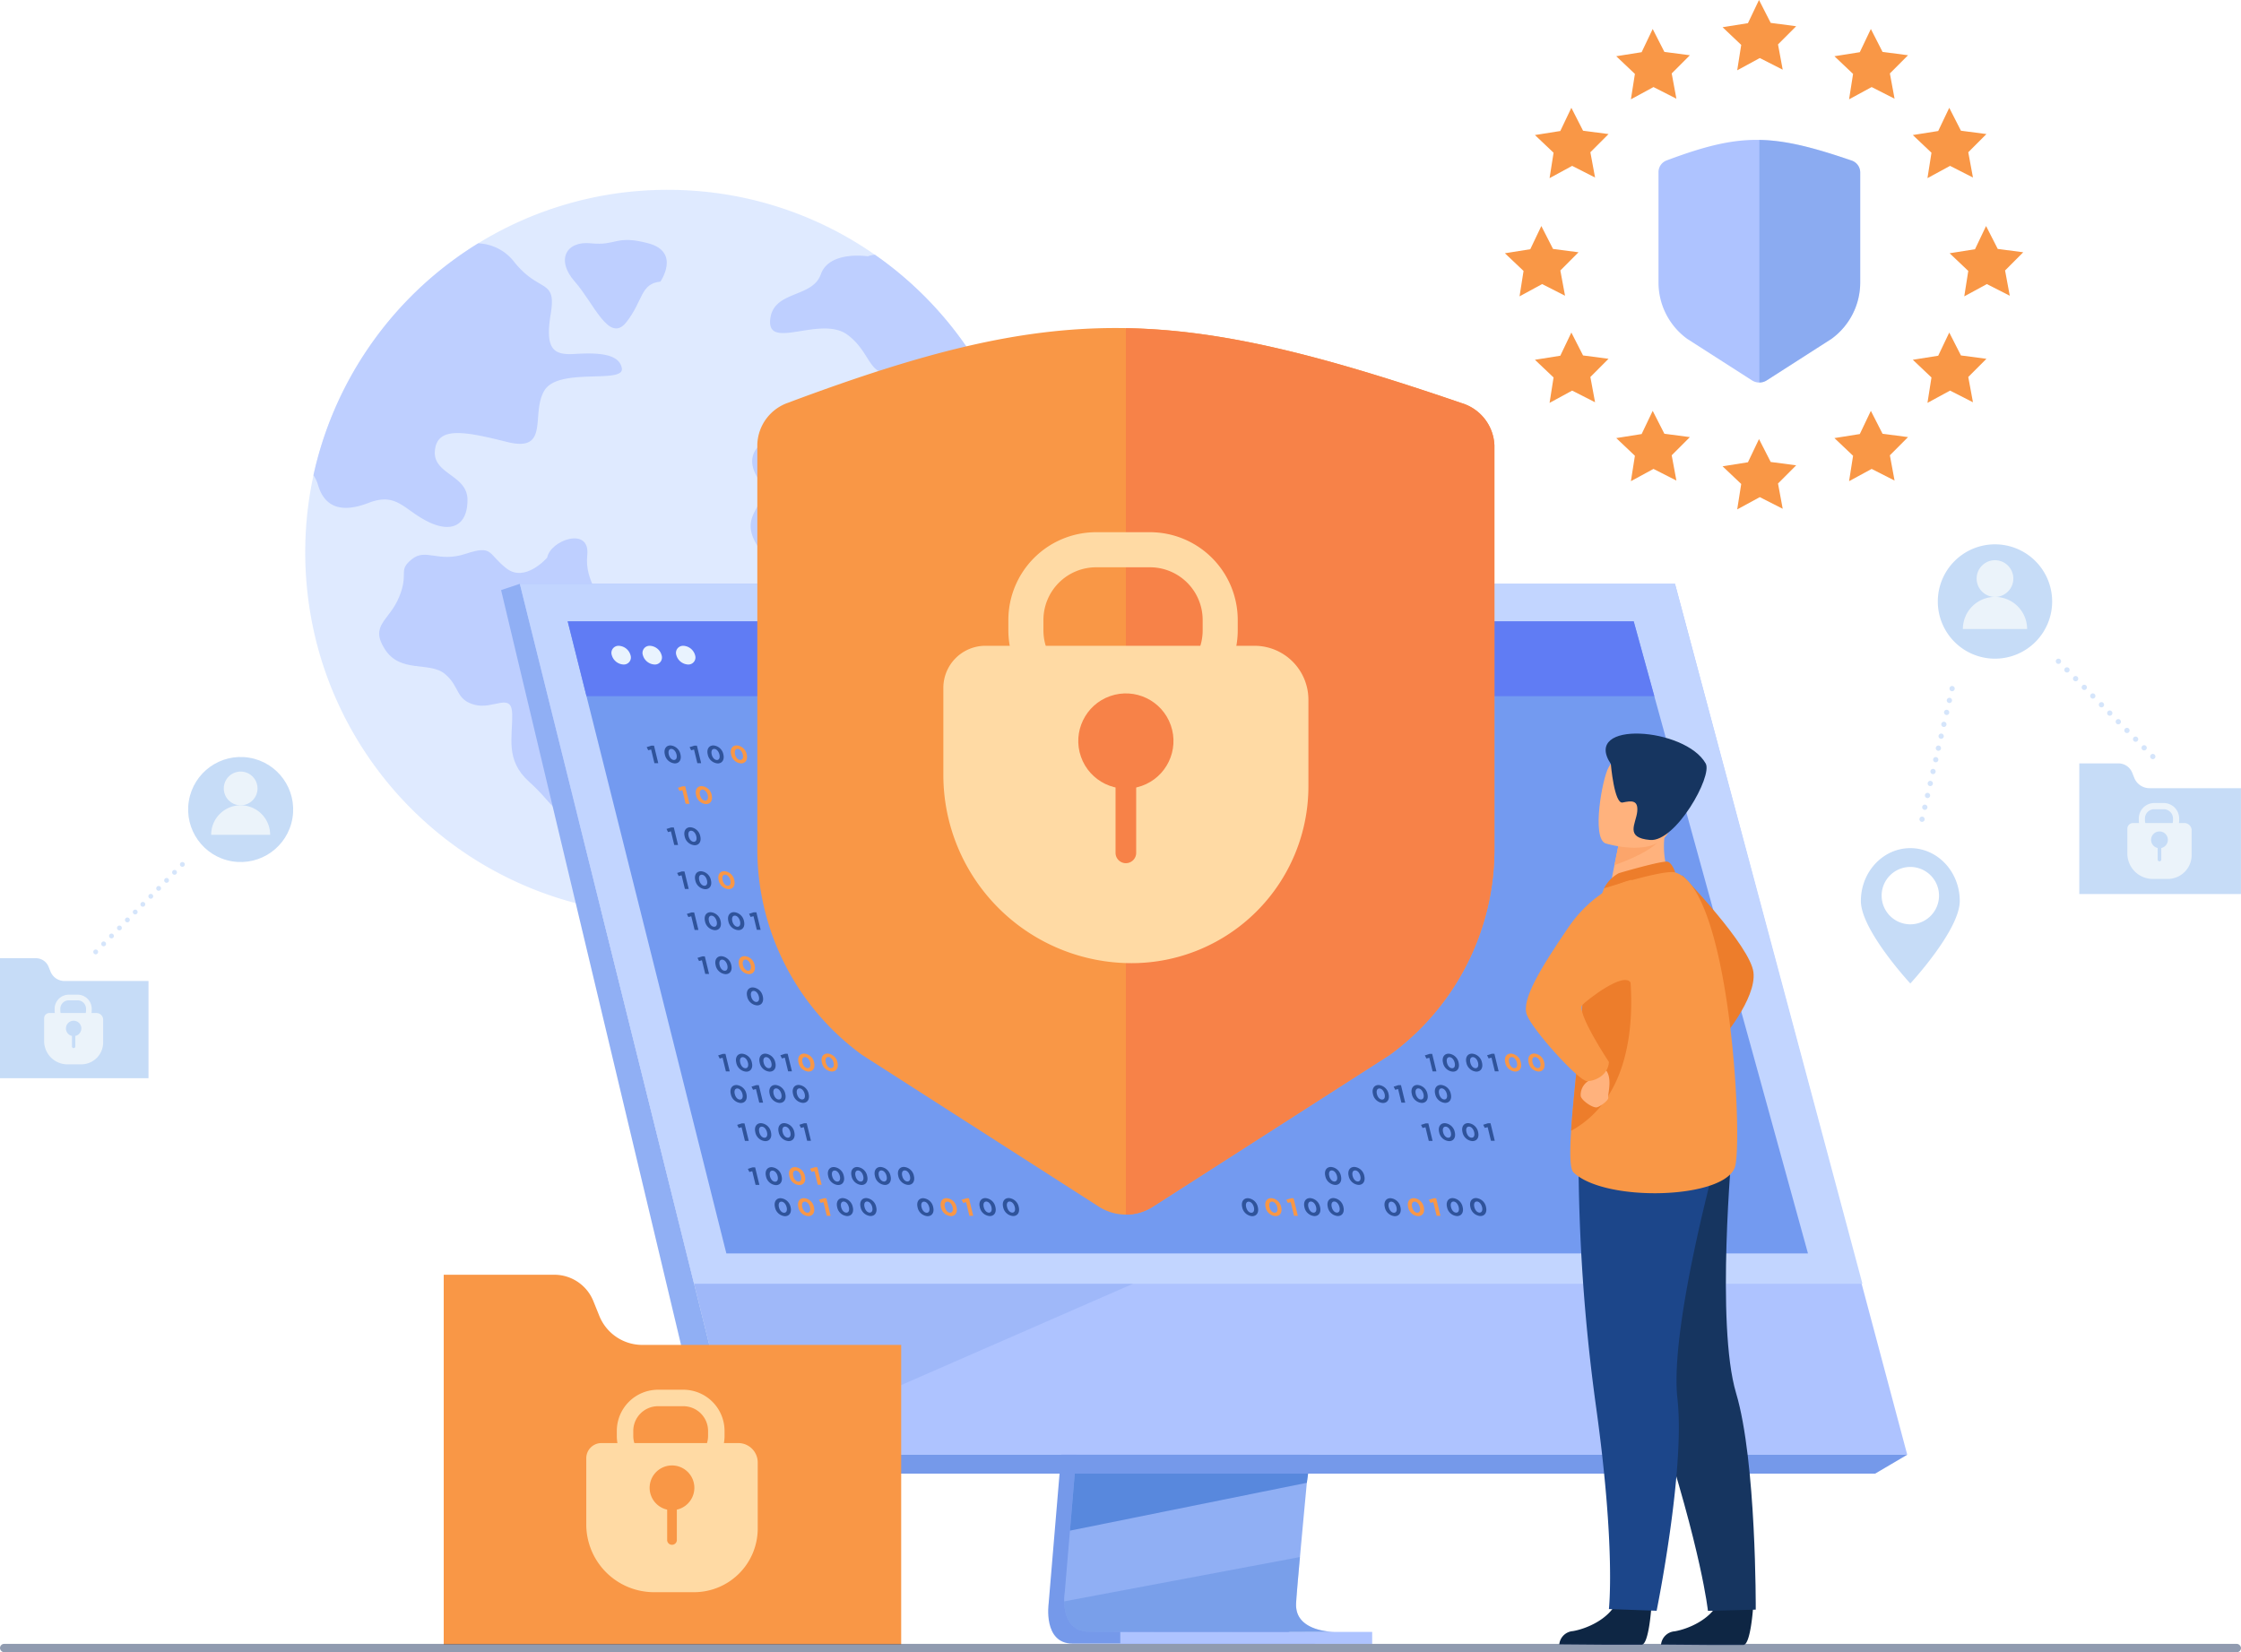 <svg xmlns="http://www.w3.org/2000/svg" width="414.482" height="305.595" viewBox="0 0 414.482 305.595">
  <g id="Group_19234" data-name="Group 19234" transform="translate(-88.55 -67.739)">
    <g id="Group_19233" data-name="Group 19233" transform="translate(43.706 67.739)">
      <g id="Group_19181" data-name="Group 19181" transform="translate(101.297 35.115)" opacity="0.8">
        <path id="Path_33610" data-name="Path 33610" d="M817.046,535.369a67.533,67.533,0,0,1-1.084,12.08,67.085,67.085,0,0,1-127.32,15.071,65.911,65.911,0,0,1-3.415-9.645,67.542,67.542,0,0,1-.789-31.777c.01-.053.023-.1.033-.157a67.243,67.243,0,0,1,26.177-39.9q2.067-1.5,4.255-2.844a66.707,66.707,0,0,1,35.079-9.9q2.559,0,5.068.191A66.611,66.611,0,0,1,788.266,480.3h0a67.329,67.329,0,0,1,18.4,19.209q1.54,2.434,2.877,5a66.76,66.76,0,0,1,7.5,30.861Z" transform="translate(-682.915 -468.302)" fill="#d7e5ff"/>
        <g id="Group_19180" data-name="Group 19180" transform="translate(1.522 9.271)">
          <path id="Path_33611" data-name="Path 33611" d="M733.106,543.775c-2.676,4.239,1.117,11.6-6.912,9.591s-12.936-2.9-13.381,1.559,6.022,4.463,6.022,9.146-2.9,6.232-7.36,4.008-5.744-5.459-10.929-3.452-8.2.669-9.367-3.345a5.869,5.869,0,0,0-.833-1.756c.01-.053.023-.1.033-.157a67.243,67.243,0,0,1,26.177-39.9q2.067-1.5,4.255-2.844a8.822,8.822,0,0,1,6.721,3.506c4.683,5.8,7.8,2.9,6.691,9.591s.669,7.584,4.459,7.36,8.253-.224,8.7,2.676S735.782,539.536,733.106,543.775Z" transform="translate(-690.346 -516)" fill="#aec3ff"/>
          <path id="Path_33612" data-name="Path 33612" d="M780.744,786.569s-4.048,4.705-7.535,2-2.433-4.394-7.542-2.7-7.355-1.115-9.973,1.014-.493,2.4-2.305,6.907-5.553,5.236-2.66,9.741,8.274,2.187,11.108,4.569,1.91,4.715,5.448,5.685,6.919-2.476,6.988,1.8-1.3,8.446,3.1,12.42,3.575,4.871,8.1,6.807,9.928.191,9.242-2.527-6.515-3.265-6.63-6.333,2.985-2.811,1.742-6.758,2.227-6.075,1.055-8.626-7.855-3.424-7.077-5.995,6.824-.391,7.154-5.825-3.341-7.369-2.8-12.672S781.363,783.312,780.744,786.569Z" transform="translate(-737.515 -727.823)" fill="#aec3ff"/>
          <path id="Path_33613" data-name="Path 33613" d="M1136.85,685.978a67.522,67.522,0,0,1-1.084,12.08,66.7,66.7,0,0,1-10.585,25.729,7.655,7.655,0,0,1-5.363-.144c-8.363-3.345-2.174-12.378,1.171-16.894s-5.185-2.509-11.374-6.691.669-15.389-5.687-13.548-14.051,4.182-17.73-2.007,3.345-7.192.167-12.378,1.84-8.2,8.2-8.7,5.52-5.018,13.381-5.687,7.694,9.367,16.392,8.7,8.306,1.338,8.306,1.338a4.055,4.055,0,0,1,1.817.381A67.188,67.188,0,0,1,1136.85,685.978Z" transform="translate(-1004.241 -628.182)" fill="#aec3ff"/>
          <path id="Path_33614" data-name="Path 33614" d="M1143.287,551.072c-7.233,3.519-10.136-6.052-16.319-3.175-6.232,2.9-5.142-2.676-10.046-6.246s-14.72,2.9-14.275-2.676,7.8-4.014,9.367-8.474,8.7-3.345,8.7-3.345a4.836,4.836,0,0,1,1.3-.295s0,0,0,0a67.329,67.329,0,0,1,18.4,19.209Q1141.951,548.5,1143.287,551.072Z" transform="translate(-1018.182 -524.136)" fill="#aec3ff"/>
          <path id="Path_33615" data-name="Path 33615" d="M935.052,521.266s3.792-5.47-2.23-7.084-5.91.5-10.594,0-6.523,3.125-3.011,7.084,6.356,11.555,9.534,7.506S931.316,521.657,935.052,521.266Z" transform="translate(-870.881 -513.564)" fill="#aec3ff"/>
        </g>
      </g>
      <g id="Group_19183" data-name="Group 19183" transform="translate(137.524 107.989)">
        <path id="Path_33616" data-name="Path 33616" d="M1364.111,1144.052l-10.272,122.138s-1.076,7.4,4.431,7.417c9.055.021,45.069,0,45.069,0s-6.815-1.542-6.732-5.009c.1-4.088,12.006-125.7,12.006-125.7Z" transform="translate(-1252.569 -1077.589)" fill="#7599ea"/>
        <path id="Path_33617" data-name="Path 33617" d="M1418.221,1262.836c-1.781.005-36.647.064-45.465-.049-3.843-.048-4.517-3.417-4.549-5.6a10.959,10.959,0,0,1,.117-1.818l.267-3.175.681-8.091.6-7.149.773-9.186.651-7.754,7.3-86.787,44.5-1.155s-5.016,50.9-8.563,87.942c-.4,4.128-.773,8.086-1.121,11.78q-.17,1.77-.327,3.456c-.329,3.505-.63,6.724-.891,9.566-.138,1.5-.266,2.89-.38,4.165-.453,5-.718,8.187-.722,8.793a5.136,5.136,0,0,0,.087.989C1411.909,1262.66,1417.552,1262.836,1418.221,1262.836Z" transform="translate(-1264.06 -1068.985)" fill="#90aff4"/>
        <path id="Path_33618" data-name="Path 33618" d="M876.7,824.069l25.021,100.5,3.426,13.764L916.8,985.15h216.506l-42.953-161.081Z" transform="translate(-873.235 -824.069)" fill="#aec3ff"/>
        <path id="Path_33619" data-name="Path 33619" d="M863.24,824.068l-3.468,1.156,38.958,163.422,4.61-3.5Z" transform="translate(-859.772 -824.068)" fill="#90aff4"/>
        <path id="Path_33620" data-name="Path 33620" d="M1049.966,1613.958h215.173l5.942-3.5h-216.5Z" transform="translate(-1011.007 -1449.38)" fill="#7599ea"/>
        <rect id="Rectangle_5177" data-name="Rectangle 5177" width="46.588" height="2.214" transform="translate(161.109 196.065) rotate(180)" fill="#aec3ff"/>
        <path id="Path_33621" data-name="Path 33621" d="M1417.464,1627.525l-.24,1.693-43.814,8.851.6-7.148.287-3.4Z" transform="translate(-1268.198 -1462.948)" fill="#5888dd"/>
        <path id="Path_33622" data-name="Path 33622" d="M1418.226,1716.672c-1.781,0-36.647.064-45.466-.049-3.843-.048-4.517-3.417-4.548-5.6l43.607-8.2c-.453,5-.718,8.187-.722,8.793a5.136,5.136,0,0,0,.087.989C1411.915,1716.5,1417.558,1716.672,1418.226,1716.672Z" transform="translate(-1264.065 -1522.82)" fill="#5888dd" opacity="0.4"/>
        <path id="Path_33623" data-name="Path 33623" d="M876.7,824.068h213.653l34.665,129.459H908.93Z" transform="translate(-873.234 -824.068)" fill="#c2d5ff"/>
        <path id="Path_33624" data-name="Path 33624" d="M1149.3,974.838H949.251L942.1,946.361l-2.765-11.019-1.128-4.493-7.347-29.265-.381-1.523L926.6,884.59l-1.737-6.921-1.482-5.9L919.9,857.924h197.161l3.816,13.841,1.627,5.9,1.908,6.921,12.57,45.6v0l1.066,3.863.5,1.794,8.679,31.481Z" transform="translate(-907.587 -850.989)" fill="#739af0"/>
        <path id="Path_33625" data-name="Path 33625" d="M1120.885,871.764h-197.5l-3.474-13.842h197.161Z" transform="translate(-907.59 -850.987)" fill="#607cf4"/>
        <g id="Group_19182" data-name="Group 19182" transform="translate(20.421 11.46)">
          <path id="Path_33626" data-name="Path 33626" d="M959.519,881.744a1.307,1.307,0,0,1,1.3-1.73,2.364,2.364,0,0,1,2.162,1.73,1.307,1.307,0,0,1-1.3,1.73A2.364,2.364,0,0,1,959.519,881.744Z" transform="translate(-959.466 -880.014)" fill="#e9f3fe"/>
          <path id="Path_33627" data-name="Path 33627" d="M987.588,881.744a1.307,1.307,0,0,1,1.3-1.73,2.364,2.364,0,0,1,2.162,1.73,1.307,1.307,0,0,1-1.3,1.73A2.364,2.364,0,0,1,987.588,881.744Z" transform="translate(-981.785 -880.014)" fill="#e9f3fe"/>
          <path id="Path_33628" data-name="Path 33628" d="M1017.811,881.744a1.307,1.307,0,0,1,1.3-1.73,2.364,2.364,0,0,1,2.162,1.73,1.307,1.307,0,0,1-1.3,1.73A2.364,2.364,0,0,1,1017.811,881.744Z" transform="translate(-1005.818 -880.014)" fill="#e9f3fe"/>
        </g>
        <path id="Path_33629" data-name="Path 33629" d="M1115.213,1456.079l-73.227,32-7.945-32Z" transform="translate(-998.344 -1326.62)" fill="#90aff4" opacity="0.5"/>
      </g>
      <g id="Group_19188" data-name="Group 19188" transform="translate(184.913 60.674)">
        <g id="Group_19184" data-name="Group 19184">
          <path id="Path_33630" data-name="Path 33630" d="M1096.927,606.863a8.452,8.452,0,0,0-5.806,7.737v74.66a47.063,47.063,0,0,0,19.406,38.289l43.859,28.107a9.271,9.271,0,0,0,9.8,0l43.858-28.107a47.062,47.062,0,0,0,19.406-38.289V614.8a8.518,8.518,0,0,0-6.1-7.841c-53.278-18.24-74.635-18.727-124.432-.1Z" transform="translate(-1091.121 -593.083)" fill="#f99746"/>
          <path id="Path_33631" data-name="Path 33631" d="M1485.978,607.075c-25.935-8.879-44.3-13.538-62.072-13.845V757.176a9.132,9.132,0,0,0,4.9-1.4l43.858-28.107a47.062,47.062,0,0,0,19.406-38.289V614.915a8.518,8.518,0,0,0-6.095-7.839Z" transform="translate(-1355.74 -593.2)" fill="#f78248"/>
        </g>
        <g id="Group_19187" data-name="Group 19187" transform="translate(34.407 37.763)">
          <g id="Group_19185" data-name="Group 19185" transform="translate(12.026)">
            <path id="Path_33632" data-name="Path 33632" d="M1344,811.831h-9.975a16.243,16.243,0,0,1-16.224-16.224v-1.94a16.244,16.244,0,0,1,16.224-16.226H1344a16.244,16.244,0,0,1,16.226,16.226v1.94A16.243,16.243,0,0,1,1344,811.831Zm-9.975-27.9a9.748,9.748,0,0,0-9.737,9.739v1.94a9.748,9.748,0,0,0,9.737,9.737H1344a9.748,9.748,0,0,0,9.739-9.737v-1.94a9.748,9.748,0,0,0-9.739-9.739Z" transform="translate(-1317.803 -777.441)" fill="#ffdaa4"/>
          </g>
          <path id="Rectangle_5178" data-name="Rectangle 5178" d="M7.787,0H57.545A9.975,9.975,0,0,1,67.52,9.975V25.994A32.706,32.706,0,0,1,34.814,58.7h0A34.814,34.814,0,0,1,0,23.886V7.787A7.787,7.787,0,0,1,7.787,0Z" transform="translate(0 21.008)" fill="#ffdaa4"/>
          <g id="Group_19186" data-name="Group 19186" transform="translate(22.538 27.401)">
            <circle id="Ellipse_582" data-name="Ellipse 582" cx="8.804" cy="8.804" r="8.804" transform="translate(0 5.828) rotate(-19.33)" fill="#f78248"/>
            <path id="Path_33633" data-name="Path 33633" d="M1416.5,986.051h0a1.913,1.913,0,0,1,1.907,1.907v14.673a1.913,1.913,0,0,1-1.907,1.908h0a1.913,1.913,0,0,1-1.908-1.908V987.958A1.913,1.913,0,0,1,1416.5,986.051Z" transform="translate(-1405.28 -970.721)" fill="#f78248"/>
          </g>
        </g>
      </g>
      <g id="Group_19191" data-name="Group 19191" transform="translate(323.181 0)">
        <g id="Group_19189" data-name="Group 19189" transform="translate(28.41 25.871)">
          <path id="Path_33634" data-name="Path 33634" d="M1906.422,426.947a2.313,2.313,0,0,0-1.589,2.118V449.5a12.881,12.881,0,0,0,5.311,10.48l12,7.693a2.538,2.538,0,0,0,2.684,0l12-7.693a12.881,12.881,0,0,0,5.311-10.48v-20.38a2.332,2.332,0,0,0-1.668-2.146c-14.582-4.992-20.427-5.126-34.057-.026Z" transform="translate(-1904.833 -423.175)" fill="#aec3ff"/>
          <path id="Path_33635" data-name="Path 33635" d="M2012.9,427.005c-7.1-2.43-12.126-3.705-16.989-3.789v44.871a2.5,2.5,0,0,0,1.342-.384l12-7.693a12.881,12.881,0,0,0,5.312-10.48v-20.38a2.332,2.332,0,0,0-1.668-2.146Z" transform="translate(-1977.258 -423.208)" fill="#5888dd" opacity="0.4"/>
        </g>
        <g id="Group_19190" data-name="Group 19190">
          <path id="Path_33636" data-name="Path 33636" d="M1971.584,301.108l4.713.619-3.359,3.364.867,4.674-4.237-2.155-4.177,2.269.74-4.7-3.449-3.271,4.694-.748,2.046-4.291Z" transform="translate(-1922.423 -296.875)" fill="#f99746"/>
          <path id="Path_33637" data-name="Path 33637" d="M1971.584,697.588l4.713.62-3.359,3.364.867,4.674-4.237-2.155-4.177,2.269.74-4.7-3.449-3.271,4.694-.747,2.046-4.291Z" transform="translate(-1922.423 -612.141)" fill="#f99746"/>
          <path id="Path_33638" data-name="Path 33638" d="M1802.149,398.469l4.713.62-3.359,3.364.867,4.674-4.237-2.155-4.177,2.269.74-4.7-3.449-3.271,4.694-.747,2.046-4.291Z" transform="translate(-1787.694 -374.292)" fill="#f99746"/>
          <path id="Path_33639" data-name="Path 33639" d="M2143.368,398.469l4.713.62-3.358,3.364.867,4.674-4.237-2.155-4.177,2.269.74-4.7-3.449-3.271,4.694-.747,2.045-4.291Z" transform="translate(-2059.02 -374.292)" fill="#f99746"/>
          <path id="Path_33640" data-name="Path 33640" d="M1802.149,601.4l4.713.62-3.359,3.364.867,4.674-4.237-2.155-4.177,2.269.74-4.7-3.449-3.272,4.694-.747,2.046-4.291Z" transform="translate(-1787.694 -535.656)" fill="#f99746"/>
          <path id="Path_33641" data-name="Path 33641" d="M2143.368,601.4l4.713.62-3.358,3.364.867,4.674-4.237-2.155-4.177,2.269.74-4.7-3.449-3.272,4.694-.747,2.045-4.291Z" transform="translate(-2059.02 -535.656)" fill="#f99746"/>
          <path id="Path_33642" data-name="Path 33642" d="M1875.6,327.306l4.713.62-3.359,3.364.867,4.674-4.237-2.155-4.177,2.269.74-4.7-3.449-3.271,4.694-.747,2.046-4.291Z" transform="translate(-1846.102 -317.706)" fill="#f99746"/>
          <path id="Path_33643" data-name="Path 33643" d="M2072.572,327.306l4.713.62-3.358,3.364.867,4.674-4.237-2.155-4.177,2.269.74-4.7-3.449-3.271,4.694-.747,2.046-4.291Z" transform="translate(-2002.724 -317.706)" fill="#f99746"/>
          <path id="Path_33644" data-name="Path 33644" d="M1875.6,672.108l4.713.62-3.359,3.364.867,4.674-4.237-2.155-4.177,2.269.74-4.7-3.449-3.271,4.694-.747,2.046-4.291Z" transform="translate(-1846.102 -591.88)" fill="#f99746"/>
          <path id="Path_33645" data-name="Path 33645" d="M2072.572,672.108l4.713.62-3.358,3.364.867,4.674-4.237-2.155-4.177,2.269.74-4.7-3.449-3.271,4.694-.747,2.046-4.291Z" transform="translate(-2002.724 -591.88)" fill="#f99746"/>
          <path id="Path_33646" data-name="Path 33646" d="M1775.039,505.213l4.713.62-3.358,3.364.867,4.674-4.237-2.155-4.177,2.269.74-4.7-3.449-3.271,4.694-.747,2.046-4.291Z" transform="translate(-1766.138 -459.171)" fill="#f99746"/>
          <path id="Path_33647" data-name="Path 33647" d="M2176.6,505.213l4.713.62-3.358,3.364.867,4.674-4.237-2.155-4.177,2.269.74-4.7-3.449-3.271,4.694-.747,2.046-4.291Z" transform="translate(-2085.445 -459.171)" fill="#f99746"/>
        </g>
      </g>
      <g id="Group_19205" data-name="Group 19205" transform="translate(44.845 138.566)">
        <g id="Group_19199" data-name="Group 19199" transform="translate(17.255 20.875)">
          <g id="Group_19198" data-name="Group 19198">
            <g id="Group_19194" data-name="Group 19194" transform="translate(8.721)">
              <g id="Group_19192" data-name="Group 19192" transform="translate(4.39)">
                <path id="Path_33648" data-name="Path 33648" d="M570.573,1075.386a.445.445,0,1,1-.63,0A.445.445,0,0,1,570.573,1075.386Z" transform="translate(-566.894 -1075.257)" fill="#d5e5fb"/>
                <path id="Path_33649" data-name="Path 33649" d="M563.491,1082.534a.445.445,0,1,1-.63,0A.446.446,0,0,1,563.491,1082.534Z" transform="translate(-561.263 -1080.941)" fill="#d5e5fb"/>
                <path id="Path_33650" data-name="Path 33650" d="M555.687,1089.779a.445.445,0,1,1,0,.63A.446.446,0,0,1,555.687,1089.779Z" transform="translate(-555.558 -1086.699)" fill="#d5e5fb"/>
              </g>
              <g id="Group_19193" data-name="Group 19193" transform="translate(0 4.431)">
                <path id="Path_33651" data-name="Path 33651" d="M549.142,1097.018a.445.445,0,1,1-.63,0A.445.445,0,0,1,549.142,1097.018Z" transform="translate(-545.463 -1096.889)" fill="#d5e5fb"/>
                <path id="Path_33652" data-name="Path 33652" d="M542.061,1104.166a.445.445,0,1,1-.63,0A.445.445,0,0,1,542.061,1104.166Z" transform="translate(-539.833 -1102.573)" fill="#d5e5fb"/>
                <path id="Path_33653" data-name="Path 33653" d="M534.256,1111.411a.445.445,0,1,1,0,.63A.445.445,0,0,1,534.256,1111.411Z" transform="translate(-534.127 -1108.331)" fill="#d5e5fb"/>
              </g>
            </g>
            <g id="Group_19197" data-name="Group 19197" transform="translate(0 8.803)">
              <g id="Group_19195" data-name="Group 19195" transform="translate(4.39)">
                <path id="Path_33654" data-name="Path 33654" d="M528,1118.36a.445.445,0,1,1-.63,0A.445.445,0,0,1,528,1118.36Z" transform="translate(-524.32 -1118.231)" fill="#d5e5fb"/>
                <path id="Path_33655" data-name="Path 33655" d="M520.918,1125.508a.445.445,0,1,1-.63,0A.445.445,0,0,1,520.918,1125.508Z" transform="translate(-518.689 -1123.915)" fill="#d5e5fb"/>
                <path id="Path_33656" data-name="Path 33656" d="M513.113,1132.752a.445.445,0,1,1,0,.63A.445.445,0,0,1,513.113,1132.752Z" transform="translate(-512.984 -1129.673)" fill="#d5e5fb"/>
              </g>
              <g id="Group_19196" data-name="Group 19196" transform="translate(0 4.431)">
                <path id="Path_33657" data-name="Path 33657" d="M506.569,1139.991a.445.445,0,1,1-.63,0A.445.445,0,0,1,506.569,1139.991Z" transform="translate(-502.89 -1139.862)" fill="#d5e5fb"/>
                <path id="Path_33658" data-name="Path 33658" d="M499.487,1147.14a.445.445,0,1,1-.63,0A.445.445,0,0,1,499.487,1147.14Z" transform="translate(-497.259 -1145.546)" fill="#d5e5fb"/>
                <path id="Path_33659" data-name="Path 33659" d="M491.683,1154.384a.445.445,0,1,1,0,.63A.445.445,0,0,1,491.683,1154.384Z" transform="translate(-491.554 -1151.305)" fill="#d5e5fb"/>
              </g>
            </g>
          </g>
        </g>
        <g id="Group_19202" data-name="Group 19202" transform="translate(33.347 0)">
          <g id="Group_19200" data-name="Group 19200" transform="translate(0)">
            <circle id="Ellipse_583" data-name="Ellipse 583" cx="9.713" cy="9.713" r="9.713" transform="translate(0 19.167) rotate(-80.643)" fill="#c6dcf7"/>
          </g>
          <g id="Group_19201" data-name="Group 19201" transform="translate(5.707 4.148)">
            <path id="Path_33660" data-name="Path 33660" d="M609.392,996.714a3.117,3.117,0,1,1,3.117,3.117A3.117,3.117,0,0,1,609.392,996.714Z" transform="translate(-607.054 -993.597)" fill="#ebf3fa"/>
            <path id="Path_33661" data-name="Path 33661" d="M603.433,1024.035a5.455,5.455,0,0,0-5.456,5.455h10.911A5.455,5.455,0,0,0,603.433,1024.035Z" transform="translate(-597.977 -1017.8)" fill="#ebf3fa"/>
          </g>
        </g>
        <g id="Group_19204" data-name="Group 19204" transform="translate(0 38.665)">
          <path id="Path_33662" data-name="Path 33662" d="M416.661,1164.576l-.36-.891a2.528,2.528,0,0,0-2.344-1.581h-6.64v22.2h27.467v-17.987H419.241A2.782,2.782,0,0,1,416.661,1164.576Z" transform="translate(-407.317 -1162.103)" fill="#c6dcf7"/>
          <g id="Group_19203" data-name="Group 19203" transform="translate(8.159 6.738)">
            <path id="Path_33663" data-name="Path 33663" d="M456.833,1198.4h-.918a2.617,2.617,0,0,0,.041-.459v-.314a2.627,2.627,0,0,0-2.624-2.624h-1.613a2.627,2.627,0,0,0-2.624,2.624v.314a2.62,2.62,0,0,0,.041.459h-1.02a.965.965,0,0,0-.965.966v4.211a4.316,4.316,0,0,0,4.316,4.316h2.548a4.055,4.055,0,0,0,4.055-4.055v-4.2A1.237,1.237,0,0,0,456.833,1198.4Zm-3.914,4.238v1.957a.309.309,0,0,1-.617,0v-1.957a1.424,1.424,0,1,1,.617,0Zm1.988-4.7a1.564,1.564,0,0,1-.069.459h-4.625a1.564,1.564,0,0,1-.069-.459v-.314a1.577,1.577,0,0,1,1.575-1.575h1.613a1.577,1.577,0,0,1,1.575,1.575Z" transform="translate(-447.15 -1194.998)" fill="#ebf3fa"/>
          </g>
        </g>
      </g>
      <g id="Group_19207" data-name="Group 19207" transform="translate(126.912 235.78)">
        <path id="Path_33664" data-name="Path 33664" d="M836.748,1455.555l-1.109-2.746a7.788,7.788,0,0,0-7.221-4.872H807.965v68.386h84.609v-55.408H844.7A8.571,8.571,0,0,1,836.748,1455.555Z" transform="translate(-807.965 -1447.938)" fill="#f99746"/>
        <g id="Group_19206" data-name="Group 19206" transform="translate(26.362 21.265)">
          <path id="Path_33665" data-name="Path 33665" d="M964.789,1561.621h-2.667a7.641,7.641,0,0,0,.12-1.334v-.911a7.631,7.631,0,0,0-7.622-7.623h-4.685a7.629,7.629,0,0,0-7.62,7.623v.911a7.623,7.623,0,0,0,.118,1.334h-2.964a2.8,2.8,0,0,0-2.8,2.806v12.233A12.536,12.536,0,0,0,949.2,1589.2h7.4a11.777,11.777,0,0,0,11.779-11.779v-12.2A3.592,3.592,0,0,0,964.789,1561.621Zm-11.37,12.311v5.683a.9.9,0,0,1-1.793,0v-5.683a4.136,4.136,0,1,1,1.793,0Zm5.775-13.645a4.542,4.542,0,0,1-.2,1.334H945.56a4.545,4.545,0,0,1-.2-1.334v-.911a4.579,4.579,0,0,1,4.575-4.575h4.685a4.579,4.579,0,0,1,4.575,4.575Z" transform="translate(-936.664 -1551.753)" fill="#ffdaa4"/>
        </g>
      </g>
      <g id="Group_19208" data-name="Group 19208" transform="translate(327.056 135.682)">
        <path id="Path_33666" data-name="Path 33666" d="M1926.182,1087.079s12.595,13.058,13.189,17.973-6.033,12.587-6.033,12.587Z" transform="translate(-1897.275 -1060.898)" fill="#ed7d2b"/>
        <path id="Path_33667" data-name="Path 33667" d="M1832.28,1739.074s-.444,6.926-1.785,7.023c-.178.013-6.8,0-6.8,0l-8.45-.067a2.741,2.741,0,0,1,2.53-2.461c2.471-.425,6.609-2.152,8.112-5.413C1827.472,1734.723,1832.28,1739.074,1832.28,1739.074Z" transform="translate(-1809.064 -1577.561)" fill="#0e2644"/>
        <path id="Path_33668" data-name="Path 33668" d="M1924.161,1739.273s-.445,6.926-1.785,7.023c-.178.013-6.8,0-6.8,0l-8.45-.067a2.742,2.742,0,0,1,2.53-2.461c2.471-.425,6.609-2.152,8.112-5.413C1919.353,1734.922,1924.161,1739.273,1924.161,1739.273Z" transform="translate(-1882.124 -1577.72)" fill="#0e2644"/>
        <path id="Path_33669" data-name="Path 33669" d="M1853.5,1343.284s2.179,14.139,10.369,39.248,9.29,35.976,9.29,35.976l8.844-.229s.135-27.421-3.637-40.046-.721-45.488-.721-45.488Z" transform="translate(-1839.483 -1256.243)" fill="#163560"/>
        <path id="Path_33670" data-name="Path 33670" d="M1832.558,1336.224a343.1,343.1,0,0,0,3.269,47.459c3.629,26.16,2.355,37.259,2.355,37.259l8.826.313s5.331-26.151,3.848-39.244,7.321-44.9,7.321-44.9Z" transform="translate(-1822.821 -1259.009)" fill="#1c468a"/>
        <path id="Path_33671" data-name="Path 33671" d="M1871.886,1052.182l-4.709,3.073-6.794-1.281c.1-.548.549-2.821.962-4.88.025-.121.05-.243.073-.361.354-1.752.66-3.257.66-3.257l6.354-2.787,2.369-1.039c-.006.037-.188,1.945-.213,2.223A16.181,16.181,0,0,0,1871.886,1052.182Z" transform="translate(-1844.954 -1024.775)" fill="#ffb27d"/>
        <path id="Path_33672" data-name="Path 33672" d="M1858.336,1077.033c.132-.055,8.19-2.414,9.064-2.123s1.388,1.984,1.388,1.984l-13.178,2.949A6.541,6.541,0,0,1,1858.336,1077.033Z" transform="translate(-1841.159 -1051.202)" fill="#ed7d2b"/>
        <path id="Path_33673" data-name="Path 33673" d="M1855.711,1138.632c-1.378,6.224-24.1,6.913-29.939,1.248-.665-.646-.691-3.643-.431-7.684.509-7.895,2.112-19.769,2.187-25.837a48.013,48.013,0,0,1,.988-8.647,70.231,70.231,0,0,1,2.9-10.346s11.1-3.563,13.178-2.948C1854.593,1087.378,1857.09,1132.408,1855.711,1138.632Z" transform="translate(-1816.968 -1058.725)" fill="#f99746"/>
        <path id="Path_33674" data-name="Path 33674" d="M1825.935,1179.566c.509-7.895,2.112-19.769,2.187-25.837a48.018,48.018,0,0,1,.988-8.647l6.677-1.163S1842.254,1170.587,1825.935,1179.566Z" transform="translate(-1817.562 -1106.095)" fill="#ed7d2b"/>
        <path id="Path_33675" data-name="Path 33675" d="M1836.283,1260.24a1.571,1.571,0,0,1-.5,1.817,3.045,3.045,0,0,0-1.362,2.774c.217.865,2.31,2.28,3.037,2.054s2.208-1.361,2.05-1.817,1-4-.765-5.368A1.429,1.429,0,0,0,1836.283,1260.24Z" transform="translate(-1824.271 -1197.767)" fill="#ffb27d"/>
        <path id="Path_33676" data-name="Path 33676" d="M1804.61,1091.343s-6.512,1.2-11.715,8.836-8.628,13.307-7.678,16.064,9.638,12.33,11.139,12.333,3.927-1.083,4.068-3.54c0,0-6.112-9.2-4.9-10.577.518-.587,7.975-6.614,9.032-3.882C1806.3,1115.1,1804.61,1091.343,1804.61,1091.343Z" transform="translate(-1785.058 -1064.289)" fill="#f99746"/>
        <path id="Path_33677" data-name="Path 33677" d="M1873.845,1047.991c-1.4,2.358-6.6,4.389-8.766,5.135.025-.122.05-.243.073-.362.354-1.752.659-3.257.659-3.257l6.354-2.787C1873.568,1046.7,1874.422,1047.02,1873.845,1047.991Z" transform="translate(-1848.688 -1028.807)" fill="#fca56b"/>
        <path id="Path_33678" data-name="Path 33678" d="M1852.05,993.133s10.218,3.212,12.12-3.182,4.5-10.286-1.941-12.607-8.443-.26-9.6,1.72S1849.441,992.133,1852.05,993.133Z" transform="translate(-1837.319 -972.823)" fill="#ffb27d"/>
        <path id="Path_33679" data-name="Path 33679" d="M1858.077,964.891s.636,7.447,2.176,7.127,2.937-.557,2.707,1.687-2.371,4.831,2.373,5.238,11.593-11.816,10.294-14.136C1871.881,958.115,1852.658,956.724,1858.077,964.891Z" transform="translate(-1842.36 -959.266)" fill="#163560"/>
      </g>
      <g id="Group_19231" data-name="Group 19231" transform="translate(389.021 100.681)">
        <g id="Group_19230" data-name="Group 19230" transform="translate(10.828)">
          <g id="Group_19216" data-name="Group 19216" transform="translate(25.225 21.148)">
            <g id="Group_19215" data-name="Group 19215">
              <g id="Group_19211" data-name="Group 19211">
                <g id="Group_19209" data-name="Group 19209">
                  <path id="Path_33680" data-name="Path 33680" d="M2263.72,891.779a.485.485,0,1,0,.686,0A.485.485,0,0,0,2263.72,891.779Z" transform="translate(-2263.577 -891.638)" fill="#d5e5fb"/>
                  <path id="Path_33681" data-name="Path 33681" d="M2271.429,899.56a.485.485,0,1,0,.686,0A.485.485,0,0,0,2271.429,899.56Z" transform="translate(-2269.707 -897.826)" fill="#d5e5fb"/>
                  <path id="Path_33682" data-name="Path 33682" d="M2279.926,907.448a.485.485,0,1,0,0,.686A.485.485,0,0,0,2279.926,907.448Z" transform="translate(-2275.918 -904.095)" fill="#d5e5fb"/>
                </g>
                <g id="Group_19210" data-name="Group 19210" transform="translate(4.779 4.824)">
                  <path id="Path_33683" data-name="Path 33683" d="M2287.051,915.329a.485.485,0,1,0,.685,0A.485.485,0,0,0,2287.051,915.329Z" transform="translate(-2286.907 -915.189)" fill="#d5e5fb"/>
                  <path id="Path_33684" data-name="Path 33684" d="M2294.761,923.111a.485.485,0,1,0,.685,0A.485.485,0,0,0,2294.761,923.111Z" transform="translate(-2293.038 -921.376)" fill="#d5e5fb"/>
                  <path id="Path_33685" data-name="Path 33685" d="M2303.257,931a.485.485,0,1,0,0,.686A.485.485,0,0,0,2303.257,931Z" transform="translate(-2299.249 -927.646)" fill="#d5e5fb"/>
                </g>
              </g>
              <g id="Group_19214" data-name="Group 19214" transform="translate(9.494 9.583)">
                <g id="Group_19212" data-name="Group 19212">
                  <path id="Path_33686" data-name="Path 33686" d="M2310.069,938.564a.485.485,0,1,0,.686,0A.485.485,0,0,0,2310.069,938.564Z" transform="translate(-2309.925 -938.423)" fill="#d5e5fb"/>
                  <path id="Path_33687" data-name="Path 33687" d="M2317.778,946.346a.485.485,0,1,0,.686,0A.485.485,0,0,0,2317.778,946.346Z" transform="translate(-2316.056 -944.612)" fill="#d5e5fb"/>
                  <path id="Path_33688" data-name="Path 33688" d="M2326.275,954.233a.485.485,0,1,0,0,.686A.485.485,0,0,0,2326.275,954.233Z" transform="translate(-2322.267 -950.881)" fill="#d5e5fb"/>
                </g>
                <g id="Group_19213" data-name="Group 19213" transform="translate(4.779 4.824)">
                  <path id="Path_33689" data-name="Path 33689" d="M2333.4,962.114a.485.485,0,1,0,.686,0A.485.485,0,0,0,2333.4,962.114Z" transform="translate(-2333.257 -961.974)" fill="#d5e5fb"/>
                  <path id="Path_33690" data-name="Path 33690" d="M2341.11,969.9a.485.485,0,1,0,.686,0A.485.485,0,0,0,2341.11,969.9Z" transform="translate(-2339.387 -968.162)" fill="#d5e5fb"/>
                  <path id="Path_33691" data-name="Path 33691" d="M2349.607,977.783a.485.485,0,1,0,0,.686A.485.485,0,0,0,2349.607,977.783Z" transform="translate(-2345.598 -974.431)" fill="#d5e5fb"/>
                </g>
              </g>
            </g>
          </g>
          <g id="Group_19224" data-name="Group 19224" transform="translate(0 26.197)">
            <g id="Group_19223" data-name="Group 19223">
              <g id="Group_19219" data-name="Group 19219" transform="translate(3.026)">
                <g id="Group_19217" data-name="Group 19217" transform="translate(1.523)">
                  <path id="Path_33692" data-name="Path 33692" d="M2168.179,916.3a.485.485,0,1,0,.364.581A.484.484,0,0,0,2168.179,916.3Z" transform="translate(-2166.572 -916.285)" fill="#d5e5fb"/>
                  <path id="Path_33693" data-name="Path 33693" d="M2165.721,926.973a.485.485,0,1,0,.364.581A.485.485,0,0,0,2165.721,926.973Z" transform="translate(-2164.617 -924.774)" fill="#d5e5fb"/>
                  <path id="Path_33694" data-name="Path 33694" d="M2163.595,938.369a.485.485,0,1,0-.582.364A.485.485,0,0,0,2163.595,938.369Z" transform="translate(-2162.637 -933.373)" fill="#d5e5fb"/>
                </g>
                <g id="Group_19218" data-name="Group 19218" transform="translate(0 6.617)">
                  <path id="Path_33695" data-name="Path 33695" d="M2160.742,948.6a.485.485,0,1,0,.363.581A.485.485,0,0,0,2160.742,948.6Z" transform="translate(-2159.135 -948.59)" fill="#d5e5fb"/>
                  <path id="Path_33696" data-name="Path 33696" d="M2158.284,959.278a.485.485,0,1,0,.364.581A.484.484,0,0,0,2158.284,959.278Z" transform="translate(-2157.181 -957.079)" fill="#d5e5fb"/>
                  <path id="Path_33697" data-name="Path 33697" d="M2156.158,970.675a.485.485,0,1,0-.581.364A.485.485,0,0,0,2156.158,970.675Z" transform="translate(-2155.201 -965.679)" fill="#d5e5fb"/>
                </g>
              </g>
              <g id="Group_19222" data-name="Group 19222" transform="translate(0 13.146)">
                <g id="Group_19220" data-name="Group 19220" transform="translate(1.523)">
                  <path id="Path_33698" data-name="Path 33698" d="M2153.4,980.476a.485.485,0,1,0,.364.581A.485.485,0,0,0,2153.4,980.476Z" transform="translate(-2151.797 -980.463)" fill="#d5e5fb"/>
                  <path id="Path_33699" data-name="Path 33699" d="M2150.947,991.151a.485.485,0,1,0,.363.581A.485.485,0,0,0,2150.947,991.151Z" transform="translate(-2149.844 -988.952)" fill="#d5e5fb"/>
                  <path id="Path_33700" data-name="Path 33700" d="M2148.822,1002.548a.485.485,0,1,0-.581.364A.485.485,0,0,0,2148.822,1002.548Z" transform="translate(-2147.864 -997.552)" fill="#d5e5fb"/>
                </g>
                <g id="Group_19221" data-name="Group 19221" transform="translate(0 6.617)">
                  <path id="Path_33701" data-name="Path 33701" d="M2145.968,1012.782a.485.485,0,1,0,.364.581A.485.485,0,0,0,2145.968,1012.782Z" transform="translate(-2144.361 -1012.769)" fill="#d5e5fb"/>
                  <path id="Path_33702" data-name="Path 33702" d="M2143.511,1023.457a.485.485,0,1,0,.364.581A.485.485,0,0,0,2143.511,1023.457Z" transform="translate(-2142.408 -1021.258)" fill="#d5e5fb"/>
                  <path id="Path_33703" data-name="Path 33703" d="M2141.385,1034.853a.485.485,0,1,0-.582.364A.485.485,0,0,0,2141.385,1034.853Z" transform="translate(-2140.427 -1029.857)" fill="#d5e5fb"/>
                </g>
              </g>
            </g>
          </g>
          <g id="Group_19227" data-name="Group 19227" transform="translate(3.401)">
            <g id="Group_19225" data-name="Group 19225">
              <path id="Path_33704" data-name="Path 33704" d="M2178.179,798.967a10.574,10.574,0,1,0-10.574,10.574A10.574,10.574,0,0,0,2178.179,798.967Z" transform="translate(-2157.031 -788.393)" fill="#c6dcf7"/>
            </g>
            <g id="Group_19226" data-name="Group 19226" transform="translate(4.635 2.938)">
              <path id="Path_33705" data-name="Path 33705" d="M2198.873,806.13a3.394,3.394,0,1,0-3.394,3.394A3.394,3.394,0,0,0,2198.873,806.13Z" transform="translate(-2189.54 -802.736)" fill="#ebf3fa"/>
              <path id="Path_33706" data-name="Path 33706" d="M2185.6,835.873a5.939,5.939,0,0,1,5.939,5.939h-11.879A5.939,5.939,0,0,1,2185.6,835.873Z" transform="translate(-2179.658 -829.085)" fill="#ebf3fa"/>
            </g>
          </g>
          <g id="Group_19229" data-name="Group 19229" transform="translate(29.573 40.515)">
            <path id="Path_33707" data-name="Path 33707" d="M2294.976,988.878l-.392-.97a2.753,2.753,0,0,0-2.552-1.722H2284.8v24.17h29.9V990.773h-16.922A3.028,3.028,0,0,1,2294.976,988.878Z" transform="translate(-2284.803 -986.186)" fill="#c6dcf7"/>
            <g id="Group_19228" data-name="Group 19228" transform="translate(8.883 7.336)">
              <path id="Path_33708" data-name="Path 33708" d="M2338.71,1025.7h-1a2.863,2.863,0,0,0,.045-.5v-.342A2.86,2.86,0,0,0,2334.9,1022h-1.756a2.86,2.86,0,0,0-2.856,2.857v.342a2.863,2.863,0,0,0,.044.5h-1.111a1.051,1.051,0,0,0-1.051,1.052v4.585a4.7,4.7,0,0,0,4.7,4.7h2.774a4.415,4.415,0,0,0,4.415-4.415v-4.574A1.347,1.347,0,0,0,2338.71,1025.7Zm-4.261,4.615v2.13a.336.336,0,0,1-.672,0v-2.13a1.55,1.55,0,1,1,.672,0Zm2.165-5.115a1.693,1.693,0,0,1-.075.5H2331.5a1.709,1.709,0,0,1-.075-.5v-.342a1.716,1.716,0,0,1,1.715-1.714h1.756a1.716,1.716,0,0,1,1.715,1.714Z" transform="translate(-2328.169 -1022)" fill="#ebf3fa"/>
            </g>
          </g>
        </g>
        <path id="Path_33709" data-name="Path 33709" d="M2087.566,1072.494c0,5.4,9.146,15.258,9.146,15.258s9.143-9.858,9.143-15.258-4.094-9.775-9.143-9.775S2087.566,1067.1,2087.566,1072.494Zm3.84-.991a5.306,5.306,0,1,1,5.306,5.306A5.306,5.306,0,0,1,2091.406,1071.5Z" transform="translate(-2087.566 -1006.527)" fill="#c6dcf7"/>
      </g>
      <rect id="Rectangle_5179" data-name="Rectangle 5179" width="414.48" height="1.541" rx="0.771" transform="translate(44.844 304.054)" fill="#233862" opacity="0.5"/>
      <g id="Group_19232" data-name="Group 19232" transform="translate(164.45 137.871)">
        <path id="Path_33710" data-name="Path 33710" d="M1055.975,1085.2c-.226-.933.182-1.664,1.047-1.666a2.033,2.033,0,0,1,1.843,1.661c.226.933-.178,1.664-1.047,1.666A2.025,2.025,0,0,1,1055.975,1085.2Zm2.156,0c-.141-.584-.536-1.024-.964-1.024s-.6.428-.458,1.026.531,1.024.963,1.023S1058.274,1085.792,1058.13,1085.2Z" transform="translate(-1042.662 -1060.271)" fill="#f99746"/>
        <path id="Path_33711" data-name="Path 33711" d="M992.046,970.871l-.533.139-.289-.579.867-.277h.488l.784,3.24h-.706Z" transform="translate(-991.224 -970.112)" fill="#2f539b"/>
        <path id="Path_33712" data-name="Path 33712" d="M1007.375,971.637c-.226-.933.182-1.664,1.047-1.666a2.033,2.033,0,0,1,1.843,1.661c.226.933-.178,1.664-1.047,1.666A2.025,2.025,0,0,1,1007.375,971.637Zm2.156,0c-.141-.584-.536-1.024-.964-1.024s-.6.429-.458,1.026.531,1.024.964,1.023S1009.674,972.226,1009.531,971.633Z" transform="translate(-1004.018 -969.967)" fill="#2f539b"/>
        <path id="Path_33713" data-name="Path 33713" d="M1081.723,1190.14c-.226-.932.182-1.665,1.047-1.666a2.033,2.033,0,0,1,1.843,1.661c.226.933-.178,1.664-1.047,1.666A2.024,2.024,0,0,1,1081.723,1190.14Zm2.156,0c-.141-.584-.536-1.024-.964-1.023s-.6.428-.458,1.026.532,1.024.964,1.023S1084.022,1190.729,1083.879,1190.136Z" transform="translate(-1063.137 -1143.713)" fill="#2f539b"/>
        <path id="Path_33714" data-name="Path 33714" d="M1009.937,1044.764l-.534.139-.289-.579.867-.277h.488l.784,3.24h-.706Z" transform="translate(-1005.45 -1028.869)" fill="#2f539b"/>
        <path id="Path_33715" data-name="Path 33715" d="M1025.267,1045.529c-.226-.933.182-1.665,1.047-1.666a2.034,2.034,0,0,1,1.843,1.661c.226.933-.178,1.664-1.047,1.666A2.025,2.025,0,0,1,1025.267,1045.529Zm2.156,0c-.141-.584-.536-1.024-.964-1.024s-.6.429-.458,1.026.532,1.024.964,1.023S1027.566,1046.118,1027.422,1045.525Z" transform="translate(-1018.245 -1028.724)" fill="#2f539b"/>
        <path id="Path_33716" data-name="Path 33716" d="M1020.243,1007.591l-.533.139-.289-.579.867-.277h.488l.784,3.24h-.706Z" transform="translate(-1013.645 -999.31)" fill="#f99746"/>
        <path id="Path_33717" data-name="Path 33717" d="M1035.573,1008.357c-.226-.933.182-1.664,1.047-1.666a2.034,2.034,0,0,1,1.843,1.661c.226.933-.178,1.664-1.047,1.666A2.024,2.024,0,0,1,1035.573,1008.357Zm2.155,0c-.141-.584-.536-1.024-.964-1.024s-.6.428-.458,1.026.531,1.024.964,1.024S1037.872,1008.946,1037.728,1008.353Z" transform="translate(-1026.44 -999.166)" fill="#f99746"/>
        <path id="Path_33718" data-name="Path 33718" d="M1019.552,1084.473l-.533.139-.289-.579.867-.277h.488l.784,3.24h-.706Z" transform="translate(-1013.096 -1060.444)" fill="#2f539b"/>
        <path id="Path_33719" data-name="Path 33719" d="M1034.881,1085.238c-.226-.933.183-1.665,1.047-1.666a2.034,2.034,0,0,1,1.843,1.661c.226.933-.178,1.664-1.047,1.666A2.025,2.025,0,0,1,1034.881,1085.238Zm2.156,0c-.141-.584-.536-1.024-.964-1.024s-.6.429-.458,1.026.531,1.024.964,1.023S1037.181,1085.827,1037.037,1085.234Z" transform="translate(-1025.89 -1060.299)" fill="#2f539b"/>
        <path id="Path_33720" data-name="Path 33720" d="M1067.212,971.619c-.226-.933.182-1.664,1.047-1.666a2.033,2.033,0,0,1,1.843,1.661c.226.933-.178,1.664-1.047,1.666A2.024,2.024,0,0,1,1067.212,971.619Zm2.156,0c-.141-.584-.536-1.024-.964-1.024s-.6.429-.458,1.026.531,1.024.964,1.023S1069.511,972.208,1069.368,971.615Z" transform="translate(-1051.598 -969.953)" fill="#f99746"/>
        <path id="Path_33721" data-name="Path 33721" d="M1030.79,970.889l-.533.139-.289-.579.867-.277h.488l.784,3.24h-.706Z" transform="translate(-1022.032 -970.126)" fill="#2f539b"/>
        <path id="Path_33722" data-name="Path 33722" d="M1046.119,971.655c-.226-.933.182-1.665,1.047-1.666a2.033,2.033,0,0,1,1.843,1.661c.226.933-.178,1.664-1.046,1.666A2.025,2.025,0,0,1,1046.119,971.655Zm2.156,0c-.141-.584-.536-1.024-.964-1.024s-.6.429-.458,1.026.532,1.024.964,1.023S1048.418,972.244,1048.274,971.651Z" transform="translate(-1034.826 -969.982)" fill="#2f539b"/>
        <path id="Path_33723" data-name="Path 33723" d="M1074.345,1161.908c-.226-.933.182-1.665,1.047-1.666a2.034,2.034,0,0,1,1.843,1.661c.226.933-.178,1.664-1.047,1.666A2.025,2.025,0,0,1,1074.345,1161.908Zm2.156,0c-.141-.583-.536-1.024-.964-1.024s-.6.429-.458,1.026.532,1.024.964,1.024S1076.644,1162.5,1076.5,1161.9Z" transform="translate(-1057.27 -1121.264)" fill="#f99746"/>
        <path id="Path_33724" data-name="Path 33724" d="M1028.307,1121.468l-.533.139-.289-.579.867-.277h.488l.784,3.24h-.706Z" transform="translate(-1020.057 -1089.861)" fill="#2f539b"/>
        <path id="Path_33725" data-name="Path 33725" d="M1043.637,1122.234c-.226-.933.182-1.664,1.047-1.666a2.033,2.033,0,0,1,1.843,1.661c.226.932-.178,1.664-1.047,1.666A2.025,2.025,0,0,1,1043.637,1122.234Zm2.155,0c-.141-.584-.536-1.024-.964-1.024s-.6.428-.458,1.026.531,1.024.963,1.023S1045.936,1122.823,1045.792,1122.23Z" transform="translate(-1032.852 -1089.717)" fill="#2f539b"/>
        <path id="Path_33726" data-name="Path 33726" d="M1064.73,1122.2c-.226-.933.182-1.664,1.047-1.666a2.034,2.034,0,0,1,1.843,1.661c.226.932-.178,1.665-1.047,1.666A2.024,2.024,0,0,1,1064.73,1122.2Zm2.156,0c-.141-.583-.536-1.024-.964-1.024s-.6.429-.458,1.026.532,1.024.964,1.024S1067.029,1122.788,1066.885,1122.195Z" transform="translate(-1049.624 -1089.689)" fill="#2f539b"/>
        <path id="Path_33727" data-name="Path 33727" d="M1084.487,1121.373l-.533.139-.289-.579.867-.277h.488l.784,3.24h-.706Z" transform="translate(-1064.73 -1089.786)" fill="#2f539b"/>
        <path id="Path_33728" data-name="Path 33728" d="M1037.922,1161.177l-.533.139-.289-.579.867-.277h.488l.784,3.24h-.706Z" transform="translate(-1027.703 -1121.436)" fill="#2f539b"/>
        <path id="Path_33729" data-name="Path 33729" d="M1053.252,1161.943c-.226-.933.182-1.665,1.047-1.666a2.034,2.034,0,0,1,1.843,1.661c.226.933-.178,1.664-1.047,1.666A2.025,2.025,0,0,1,1053.252,1161.943Zm2.156,0c-.141-.584-.536-1.024-.964-1.024s-.6.428-.458,1.026.532,1.024.964,1.023S1055.551,1162.532,1055.407,1161.939Z" transform="translate(-1040.497 -1121.292)" fill="#2f539b"/>
        <path id="Path_33730" data-name="Path 33730" d="M1093,1249.954c-.226-.933.183-1.665,1.047-1.666a2.033,2.033,0,0,1,1.843,1.661c.226.933-.178,1.664-1.047,1.666A2.025,2.025,0,0,1,1093,1249.954Zm2.156,0c-.141-.584-.536-1.024-.964-1.024s-.6.429-.458,1.026.532,1.024.964,1.023S1095.3,1250.543,1095.152,1249.95Z" transform="translate(-1072.1 -1191.275)" fill="#2f539b"/>
        <path id="Path_33731" data-name="Path 33731" d="M1112.753,1249.129l-.534.139-.289-.579.867-.277h.488l.784,3.24h-.706Z" transform="translate(-1087.206 -1191.373)" fill="#2f539b"/>
        <path id="Path_33732" data-name="Path 33732" d="M1056.574,1249.224l-.533.139-.289-.579.867-.277h.488l.785,3.239h-.706Z" transform="translate(-1042.534 -1191.448)" fill="#2f539b"/>
        <path id="Path_33733" data-name="Path 33733" d="M1071.9,1249.989c-.226-.933.182-1.664,1.046-1.666a2.033,2.033,0,0,1,1.843,1.661c.226.933-.178,1.664-1.047,1.666A2.024,2.024,0,0,1,1071.9,1249.989Zm2.155,0c-.141-.583-.536-1.024-.963-1.024s-.6.429-.458,1.026.531,1.024.963,1.024S1074.2,1250.578,1074.059,1249.985Z" transform="translate(-1055.329 -1191.303)" fill="#2f539b"/>
        <path id="Path_33734" data-name="Path 33734" d="M1128.083,1249.894c-.226-.933.183-1.664,1.047-1.666a2.034,2.034,0,0,1,1.843,1.661c.226.933-.178,1.664-1.047,1.666A2.025,2.025,0,0,1,1128.083,1249.894Zm2.156,0c-.141-.583-.536-1.024-.964-1.023s-.6.429-.458,1.026.532,1.024.964,1.024S1130.382,1250.483,1130.239,1249.89Z" transform="translate(-1100.001 -1191.227)" fill="#f99746"/>
        <path id="Path_33735" data-name="Path 33735" d="M1149.176,1249.859c-.226-.933.182-1.664,1.047-1.666a2.034,2.034,0,0,1,1.843,1.661c.226.933-.178,1.664-1.047,1.666A2.025,2.025,0,0,1,1149.176,1249.859Zm2.156,0c-.141-.584-.536-1.024-.964-1.024s-.6.429-.458,1.026.532,1.024.964,1.023S1151.475,1250.448,1151.331,1249.855Z" transform="translate(-1116.773 -1191.199)" fill="#f99746"/>
        <path id="Path_33736" data-name="Path 33736" d="M1066.934,1278.276c-.226-.933.183-1.665,1.047-1.666a2.033,2.033,0,0,1,1.843,1.661c.226.933-.178,1.665-1.047,1.666A2.025,2.025,0,0,1,1066.934,1278.276Zm2.156,0c-.141-.583-.536-1.024-.963-1.024s-.6.429-.458,1.026.532,1.025.964,1.024S1069.233,1278.865,1069.09,1278.272Z" transform="translate(-1051.377 -1213.795)" fill="#2f539b"/>
        <path id="Path_33737" data-name="Path 33737" d="M1086.691,1277.451l-.533.139-.289-.579.867-.277h.488l.784,3.24h-.706Z" transform="translate(-1066.482 -1213.893)" fill="#2f539b"/>
        <path id="Path_33738" data-name="Path 33738" d="M1102.022,1278.217c-.226-.933.182-1.664,1.047-1.666a2.033,2.033,0,0,1,1.843,1.661c.226.933-.178,1.664-1.047,1.666A2.024,2.024,0,0,1,1102.022,1278.217Zm2.155,0c-.141-.584-.536-1.024-.964-1.024s-.6.429-.458,1.026.532,1.024.964,1.023S1104.321,1278.806,1104.177,1278.213Z" transform="translate(-1079.277 -1213.749)" fill="#2f539b"/>
        <path id="Path_33739" data-name="Path 33739" d="M1123.114,1278.182c-.226-.933.182-1.665,1.047-1.666a2.033,2.033,0,0,1,1.843,1.661c.226.933-.178,1.665-1.047,1.666A2.025,2.025,0,0,1,1123.114,1278.182Zm2.155,0c-.141-.584-.536-1.025-.964-1.024s-.6.428-.458,1.026.531,1.024.964,1.023S1125.413,1278.771,1125.269,1278.178Z" transform="translate(-1096.049 -1213.721)" fill="#2f539b"/>
        <path id="Path_33740" data-name="Path 33740" d="M1731.112,1249.954c-.226-.933.182-1.665,1.047-1.666a2.034,2.034,0,0,1,1.843,1.661c.226.933-.178,1.664-1.047,1.666A2.024,2.024,0,0,1,1731.112,1249.954Zm2.156,0c-.141-.584-.536-1.024-.964-1.024s-.6.429-.458,1.026.531,1.024.964,1.023S1733.411,1250.543,1733.267,1249.95Z" transform="translate(-1579.507 -1191.275)" fill="#2f539b"/>
        <path id="Path_33741" data-name="Path 33741" d="M1750.869,1249.129l-.533.139-.289-.579.867-.277h.488l.784,3.24h-.706Z" transform="translate(-1594.612 -1191.373)" fill="#2f539b"/>
        <path id="Path_33742" data-name="Path 33742" d="M1694.689,1249.224l-.534.139-.289-.579.867-.277h.488l.785,3.239h-.706Z" transform="translate(-1549.94 -1191.448)" fill="#2f539b"/>
        <path id="Path_33743" data-name="Path 33743" d="M1710.019,1249.989c-.226-.933.182-1.664,1.047-1.666a2.033,2.033,0,0,1,1.843,1.661c.226.933-.178,1.664-1.047,1.666A2.024,2.024,0,0,1,1710.019,1249.989Zm2.156,0c-.141-.583-.536-1.024-.964-1.024s-.6.429-.458,1.026.531,1.024.964,1.024S1712.318,1250.578,1712.174,1249.985Z" transform="translate(-1562.735 -1191.303)" fill="#2f539b"/>
        <path id="Path_33744" data-name="Path 33744" d="M1766.2,1249.894c-.226-.933.182-1.664,1.047-1.666a2.033,2.033,0,0,1,1.843,1.661c.226.933-.178,1.664-1.047,1.666A2.025,2.025,0,0,1,1766.2,1249.894Zm2.156,0c-.141-.583-.536-1.024-.964-1.023s-.6.429-.458,1.026.531,1.024.964,1.024S1768.5,1250.483,1768.355,1249.89Z" transform="translate(-1607.407 -1191.227)" fill="#f99746"/>
        <path id="Path_33745" data-name="Path 33745" d="M1787.291,1249.859c-.226-.933.183-1.664,1.047-1.666a2.034,2.034,0,0,1,1.843,1.661c.226.933-.178,1.664-1.047,1.666A2.025,2.025,0,0,1,1787.291,1249.859Zm2.156,0c-.141-.584-.536-1.024-.964-1.024s-.6.429-.458,1.026.531,1.024.963,1.023S1789.59,1250.448,1789.447,1249.855Z" transform="translate(-1624.178 -1191.199)" fill="#f99746"/>
        <path id="Path_33746" data-name="Path 33746" d="M1646.757,1278.276c-.226-.933.182-1.665,1.046-1.666a2.033,2.033,0,0,1,1.843,1.661c.226.933-.178,1.665-1.047,1.666A2.025,2.025,0,0,1,1646.757,1278.276Zm2.156,0c-.141-.583-.536-1.024-.964-1.024s-.6.429-.458,1.026.531,1.025.963,1.024S1649.056,1278.865,1648.913,1278.272Z" transform="translate(-1512.431 -1213.795)" fill="#2f539b"/>
        <path id="Path_33747" data-name="Path 33747" d="M1666.513,1277.451l-.533.139-.289-.579.867-.277h.488l.785,3.24h-.706Z" transform="translate(-1527.536 -1213.893)" fill="#2f539b"/>
        <path id="Path_33748" data-name="Path 33748" d="M1681.844,1278.217c-.226-.933.182-1.664,1.047-1.666a2.033,2.033,0,0,1,1.843,1.661c.226.933-.178,1.664-1.047,1.666A2.024,2.024,0,0,1,1681.844,1278.217Zm2.155,0c-.141-.584-.536-1.024-.964-1.024s-.6.429-.458,1.026.531,1.024.964,1.023S1684.143,1278.806,1684,1278.213Z" transform="translate(-1540.331 -1213.749)" fill="#2f539b"/>
        <path id="Path_33749" data-name="Path 33749" d="M1702.936,1278.182c-.226-.933.182-1.665,1.047-1.666a2.033,2.033,0,0,1,1.843,1.661c.226.933-.178,1.665-1.047,1.666A2.025,2.025,0,0,1,1702.936,1278.182Zm2.156,0c-.141-.584-.536-1.025-.964-1.024s-.6.428-.458,1.026.531,1.024.964,1.023S1705.235,1278.771,1705.091,1278.178Z" transform="translate(-1557.102 -1213.721)" fill="#2f539b"/>
        <path id="Path_33750" data-name="Path 33750" d="M1119.784,1352.4c-.226-.933.183-1.664,1.047-1.666a2.034,2.034,0,0,1,1.843,1.661c.226.933-.178,1.664-1.047,1.666A2.026,2.026,0,0,1,1119.784,1352.4Zm2.156,0c-.141-.584-.536-1.024-.964-1.024s-.6.429-.458,1.026.532,1.024.964,1.024S1122.084,1352.991,1121.94,1352.4Z" transform="translate(-1093.402 -1272.738)" fill="#f99746"/>
        <path id="Path_33751" data-name="Path 33751" d="M1139.542,1351.577l-.533.139-.289-.579.867-.278h.488l.785,3.24h-.706Z" transform="translate(-1108.507 -1272.836)" fill="#f99746"/>
        <path id="Path_33752" data-name="Path 33752" d="M1073.748,1311.963l-.533.139-.289-.579.867-.277h.488l.785,3.24h-.706Z" transform="translate(-1056.19 -1241.336)" fill="#2f539b"/>
        <path id="Path_33753" data-name="Path 33753" d="M1089.077,1312.73c-.226-.933.183-1.664,1.047-1.666a2.033,2.033,0,0,1,1.843,1.661c.226.933-.178,1.665-1.047,1.666A2.025,2.025,0,0,1,1089.077,1312.73Zm2.156,0c-.141-.584-.536-1.024-.964-1.024s-.6.428-.458,1.026.531,1.024.964,1.023S1091.376,1313.319,1091.233,1312.726Z" transform="translate(-1068.984 -1241.192)" fill="#2f539b"/>
        <path id="Path_33754" data-name="Path 33754" d="M1110.17,1312.693c-.226-.933.183-1.664,1.047-1.666a2.034,2.034,0,0,1,1.843,1.661c.226.933-.178,1.664-1.047,1.666A2.025,2.025,0,0,1,1110.17,1312.693Zm2.156,0c-.142-.584-.536-1.024-.964-1.024s-.6.429-.458,1.026.531,1.024.964,1.024S1112.469,1313.282,1112.326,1312.689Z" transform="translate(-1085.757 -1241.163)" fill="#2f539b"/>
        <path id="Path_33755" data-name="Path 33755" d="M1129.927,1311.868l-.533.139-.289-.579.867-.277h.488l.784,3.24h-.706Z" transform="translate(-1100.862 -1241.26)" fill="#2f539b"/>
        <path id="Path_33756" data-name="Path 33756" d="M1691.2,1311.963l-.533.139-.289-.579.867-.277h.488l.784,3.24h-.706Z" transform="translate(-1547.162 -1241.336)" fill="#2f539b"/>
        <path id="Path_33757" data-name="Path 33757" d="M1706.524,1312.73c-.226-.933.182-1.664,1.047-1.666a2.033,2.033,0,0,1,1.843,1.661c.226.933-.178,1.665-1.047,1.666A2.024,2.024,0,0,1,1706.524,1312.73Zm2.155,0c-.141-.584-.536-1.024-.964-1.024s-.6.428-.458,1.026.531,1.024.964,1.023S1708.823,1313.319,1708.68,1312.726Z" transform="translate(-1559.956 -1241.192)" fill="#2f539b"/>
        <path id="Path_33758" data-name="Path 33758" d="M1727.617,1312.693c-.226-.933.182-1.664,1.047-1.666a2.033,2.033,0,0,1,1.843,1.661c.226.933-.178,1.664-1.047,1.666A2.025,2.025,0,0,1,1727.617,1312.693Zm2.156,0c-.141-.584-.536-1.024-.964-1.024s-.6.429-.458,1.026.531,1.024.964,1.024S1729.916,1313.282,1729.772,1312.689Z" transform="translate(-1576.728 -1241.163)" fill="#2f539b"/>
        <path id="Path_33759" data-name="Path 33759" d="M1747.374,1311.868l-.533.139-.289-.579.867-.277h.488l.785,3.24h-.706Z" transform="translate(-1591.833 -1241.26)" fill="#2f539b"/>
        <path id="Path_33760" data-name="Path 33760" d="M1083.363,1351.672l-.533.139-.289-.579.867-.277h.488l.784,3.24h-.706Z" transform="translate(-1063.836 -1272.911)" fill="#2f539b"/>
        <path id="Path_33761" data-name="Path 33761" d="M1098.692,1352.438c-.226-.933.182-1.665,1.047-1.666a2.034,2.034,0,0,1,1.843,1.661c.226.933-.178,1.665-1.047,1.666A2.024,2.024,0,0,1,1098.692,1352.438Zm2.156,0c-.141-.583-.536-1.024-.964-1.023s-.6.428-.458,1.026.531,1.024.964,1.024S1100.991,1353.027,1100.847,1352.434Z" transform="translate(-1076.63 -1272.766)" fill="#2f539b"/>
        <path id="Path_33762" data-name="Path 33762" d="M1154.872,1352.344c-.226-.933.182-1.664,1.047-1.666a2.033,2.033,0,0,1,1.843,1.661c.226.933-.178,1.664-1.047,1.666A2.025,2.025,0,0,1,1154.872,1352.344Zm2.156,0c-.141-.584-.536-1.024-.964-1.023s-.6.428-.458,1.026.531,1.024.964,1.023S1157.171,1352.933,1157.027,1352.34Z" transform="translate(-1121.302 -1272.692)" fill="#2f539b"/>
        <path id="Path_33763" data-name="Path 33763" d="M1175.964,1352.309c-.226-.933.183-1.664,1.047-1.666a2.033,2.033,0,0,1,1.843,1.661c.226.933-.178,1.664-1.047,1.666A2.025,2.025,0,0,1,1175.964,1352.309Zm2.156,0c-.141-.583-.536-1.024-.964-1.024s-.6.429-.458,1.026.531,1.024.964,1.024S1178.263,1352.9,1178.12,1352.305Z" transform="translate(-1138.074 -1272.664)" fill="#2f539b"/>
        <path id="Path_33764" data-name="Path 33764" d="M1127.918,1380.438c-.226-.933.182-1.665,1.047-1.666a2.033,2.033,0,0,1,1.843,1.661c.226.933-.178,1.664-1.047,1.666A2.024,2.024,0,0,1,1127.918,1380.438Zm2.156,0c-.141-.584-.536-1.024-.964-1.024s-.6.428-.458,1.026.531,1.024.964,1.024S1130.217,1381.027,1130.073,1380.434Z" transform="translate(-1099.869 -1295.031)" fill="#f99746"/>
        <path id="Path_33765" data-name="Path 33765" d="M1147.675,1379.614l-.533.139-.289-.579.867-.278h.488l.785,3.239h-.706Z" transform="translate(-1114.975 -1295.13)" fill="#f99746"/>
        <path id="Path_33766" data-name="Path 33766" d="M1106.825,1380.475c-.226-.933.182-1.665,1.047-1.666a2.032,2.032,0,0,1,1.843,1.661c.226.933-.178,1.664-1.047,1.666A2.025,2.025,0,0,1,1106.825,1380.475Zm2.156,0c-.141-.584-.536-1.024-.964-1.024s-.6.429-.458,1.026.531,1.024.964,1.024S1109.124,1381.063,1108.981,1380.471Z" transform="translate(-1083.097 -1295.06)" fill="#2f539b"/>
        <path id="Path_33767" data-name="Path 33767" d="M1163,1380.38c-.226-.933.182-1.665,1.047-1.666a2.033,2.033,0,0,1,1.843,1.661c.226.933-.178,1.665-1.047,1.666A2.025,2.025,0,0,1,1163,1380.38Zm2.156,0c-.141-.584-.536-1.024-.963-1.024s-.6.429-.458,1.026.531,1.024.964,1.024S1165.3,1380.969,1165.161,1380.376Z" transform="translate(-1127.769 -1294.985)" fill="#2f539b"/>
        <path id="Path_33768" data-name="Path 33768" d="M1184.1,1380.344c-.226-.933.183-1.664,1.047-1.666a2.033,2.033,0,0,1,1.843,1.661c.226.933-.178,1.664-1.047,1.666A2.025,2.025,0,0,1,1184.1,1380.344Zm2.156,0c-.141-.584-.536-1.024-.964-1.024s-.6.429-.458,1.026.532,1.024.964,1.023S1186.4,1380.933,1186.252,1380.34Z" transform="translate(-1144.54 -1294.956)" fill="#2f539b"/>
        <path id="Path_33769" data-name="Path 33769" d="M1256.673,1380.438c-.226-.933.183-1.665,1.047-1.666a2.033,2.033,0,0,1,1.843,1.661c.226.933-.178,1.664-1.047,1.666A2.024,2.024,0,0,1,1256.673,1380.438Zm2.156,0c-.141-.584-.536-1.024-.964-1.024s-.6.428-.458,1.026.531,1.024.964,1.024S1258.972,1381.027,1258.829,1380.434Z" transform="translate(-1202.251 -1295.031)" fill="#f99746"/>
        <path id="Path_33770" data-name="Path 33770" d="M1276.43,1379.614l-.533.139-.289-.579.867-.278h.488l.784,3.239h-.706Z" transform="translate(-1217.356 -1295.13)" fill="#f99746"/>
        <path id="Path_33771" data-name="Path 33771" d="M1235.58,1380.475c-.226-.933.183-1.665,1.047-1.666a2.033,2.033,0,0,1,1.843,1.661c.226.933-.178,1.664-1.047,1.666A2.025,2.025,0,0,1,1235.58,1380.475Zm2.156,0c-.141-.584-.536-1.024-.964-1.024s-.6.429-.458,1.026.532,1.024.964,1.024S1237.879,1381.063,1237.736,1380.471Z" transform="translate(-1185.478 -1295.06)" fill="#2f539b"/>
        <path id="Path_33772" data-name="Path 33772" d="M1291.76,1380.38c-.226-.933.183-1.665,1.047-1.666a2.033,2.033,0,0,1,1.843,1.661c.226.933-.178,1.665-1.047,1.666A2.025,2.025,0,0,1,1291.76,1380.38Zm2.156,0c-.142-.584-.536-1.024-.964-1.024s-.6.429-.458,1.026.531,1.024.964,1.024S1294.059,1380.969,1293.916,1380.376Z" transform="translate(-1230.151 -1294.985)" fill="#2f539b"/>
        <path id="Path_33773" data-name="Path 33773" d="M1312.853,1380.344c-.226-.933.182-1.664,1.046-1.666a2.033,2.033,0,0,1,1.843,1.661c.226.933-.178,1.664-1.047,1.666A2.025,2.025,0,0,1,1312.853,1380.344Zm2.155,0c-.141-.584-.536-1.024-.964-1.024s-.6.429-.458,1.026.531,1.024.964,1.023S1315.152,1380.933,1315.008,1380.34Z" transform="translate(-1246.923 -1294.956)" fill="#2f539b"/>
        <path id="Path_33774" data-name="Path 33774" d="M1549.806,1380.438c-.226-.933.183-1.665,1.047-1.666a2.033,2.033,0,0,1,1.843,1.661c.226.933-.178,1.664-1.047,1.666A2.024,2.024,0,0,1,1549.806,1380.438Zm2.155,0c-.141-.584-.536-1.024-.964-1.024s-.6.428-.458,1.026.531,1.024.964,1.024S1552.1,1381.027,1551.961,1380.434Z" transform="translate(-1435.339 -1295.031)" fill="#f99746"/>
        <path id="Path_33775" data-name="Path 33775" d="M1569.562,1379.614l-.534.139-.289-.579.867-.278h.488l.785,3.239h-.706Z" transform="translate(-1450.444 -1295.13)" fill="#f99746"/>
        <path id="Path_33776" data-name="Path 33776" d="M1528.713,1380.475c-.226-.933.183-1.665,1.047-1.666a2.033,2.033,0,0,1,1.843,1.661c.226.933-.178,1.664-1.047,1.666A2.025,2.025,0,0,1,1528.713,1380.475Zm2.156,0c-.141-.584-.536-1.024-.964-1.024s-.6.429-.458,1.026.532,1.024.964,1.024S1531.012,1381.063,1530.869,1380.471Z" transform="translate(-1418.567 -1295.06)" fill="#2f539b"/>
        <path id="Path_33777" data-name="Path 33777" d="M1584.893,1380.38c-.226-.933.182-1.665,1.047-1.666a2.033,2.033,0,0,1,1.843,1.661c.226.933-.178,1.665-1.047,1.666A2.025,2.025,0,0,1,1584.893,1380.38Zm2.156,0c-.141-.584-.536-1.024-.964-1.024s-.6.429-.458,1.026.531,1.024.964,1.024S1587.192,1380.969,1587.048,1380.376Z" transform="translate(-1463.239 -1294.985)" fill="#2f539b"/>
        <path id="Path_33778" data-name="Path 33778" d="M1605.984,1380.344c-.226-.933.182-1.664,1.047-1.666a2.033,2.033,0,0,1,1.843,1.661c.226.933-.178,1.664-1.047,1.666A2.026,2.026,0,0,1,1605.984,1380.344Zm2.156,0c-.141-.584-.536-1.024-.964-1.024s-.6.429-.458,1.026.531,1.024.964,1.023S1608.284,1380.933,1608.14,1380.34Z" transform="translate(-1480.01 -1294.956)" fill="#2f539b"/>
        <path id="Path_33779" data-name="Path 33779" d="M1678.561,1380.438c-.226-.933.182-1.665,1.047-1.666a2.034,2.034,0,0,1,1.843,1.661c.226.933-.178,1.664-1.047,1.666A2.024,2.024,0,0,1,1678.561,1380.438Zm2.156,0c-.141-.584-.536-1.024-.964-1.024s-.6.428-.458,1.026.532,1.024.964,1.024S1680.86,1381.027,1680.716,1380.434Z" transform="translate(-1537.72 -1295.031)" fill="#f99746"/>
        <path id="Path_33780" data-name="Path 33780" d="M1698.318,1379.614l-.534.139-.289-.579.867-.278h.488l.785,3.239h-.706Z" transform="translate(-1552.826 -1295.13)" fill="#f99746"/>
        <path id="Path_33781" data-name="Path 33781" d="M1657.468,1380.475c-.226-.933.183-1.665,1.047-1.666a2.033,2.033,0,0,1,1.843,1.661c.226.933-.178,1.664-1.047,1.666A2.025,2.025,0,0,1,1657.468,1380.475Zm2.156,0c-.141-.584-.536-1.024-.964-1.024s-.6.429-.458,1.026.532,1.024.964,1.024S1659.767,1381.063,1659.624,1380.471Z" transform="translate(-1520.948 -1295.06)" fill="#2f539b"/>
        <path id="Path_33782" data-name="Path 33782" d="M1713.648,1380.38c-.226-.933.182-1.665,1.047-1.666a2.034,2.034,0,0,1,1.843,1.661c.226.933-.178,1.665-1.047,1.666A2.025,2.025,0,0,1,1713.648,1380.38Zm2.156,0c-.141-.584-.536-1.024-.964-1.024s-.6.429-.458,1.026.532,1.024.964,1.024S1715.947,1380.969,1715.8,1380.376Z" transform="translate(-1565.62 -1294.985)" fill="#2f539b"/>
        <path id="Path_33783" data-name="Path 33783" d="M1734.741,1380.344c-.226-.933.182-1.664,1.047-1.666a2.033,2.033,0,0,1,1.843,1.661c.226.933-.178,1.664-1.047,1.666A2.025,2.025,0,0,1,1734.741,1380.344Zm2.155,0c-.141-.584-.536-1.024-.964-1.024s-.6.429-.458,1.026.532,1.024.964,1.023S1737.04,1380.933,1736.9,1380.34Z" transform="translate(-1582.393 -1294.956)" fill="#2f539b"/>
        <path id="Path_33784" data-name="Path 33784" d="M1197.057,1352.272c-.226-.933.182-1.664,1.047-1.666a2.034,2.034,0,0,1,1.843,1.661c.226.933-.178,1.664-1.047,1.666A2.024,2.024,0,0,1,1197.057,1352.272Zm2.156,0c-.141-.584-.536-1.024-.964-1.024s-.6.428-.458,1.026.532,1.024.964,1.023S1199.356,1352.861,1199.212,1352.269Z" transform="translate(-1154.846 -1272.634)" fill="#2f539b"/>
        <path id="Path_33785" data-name="Path 33785" d="M1218.15,1352.237c-.226-.933.183-1.664,1.047-1.666a2.034,2.034,0,0,1,1.843,1.661c.226.933-.178,1.664-1.047,1.666A2.025,2.025,0,0,1,1218.15,1352.237Zm2.156,0c-.141-.583-.536-1.024-.964-1.023s-.6.428-.458,1.026.532,1.024.964,1.023S1220.449,1352.826,1220.305,1352.233Z" transform="translate(-1171.618 -1272.607)" fill="#2f539b"/>
        <path id="Path_33786" data-name="Path 33786" d="M1603.732,1352.272c-.226-.933.182-1.664,1.047-1.666a2.034,2.034,0,0,1,1.843,1.661c.226.933-.178,1.664-1.047,1.666A2.024,2.024,0,0,1,1603.732,1352.272Zm2.156,0c-.141-.584-.536-1.024-.964-1.024s-.6.428-.458,1.026.531,1.024.964,1.023S1606.031,1352.861,1605.888,1352.269Z" transform="translate(-1478.219 -1272.634)" fill="#2f539b"/>
        <path id="Path_33787" data-name="Path 33787" d="M1624.826,1352.237c-.226-.933.182-1.664,1.046-1.666a2.033,2.033,0,0,1,1.843,1.661c.226.933-.178,1.664-1.047,1.666A2.025,2.025,0,0,1,1624.826,1352.237Zm2.155,0c-.141-.583-.536-1.024-.964-1.023s-.6.428-.458,1.026.531,1.024.964,1.023S1627.124,1352.826,1626.981,1352.233Z" transform="translate(-1494.992 -1272.607)" fill="#2f539b"/>
      </g>
    </g>
  </g>
</svg>
